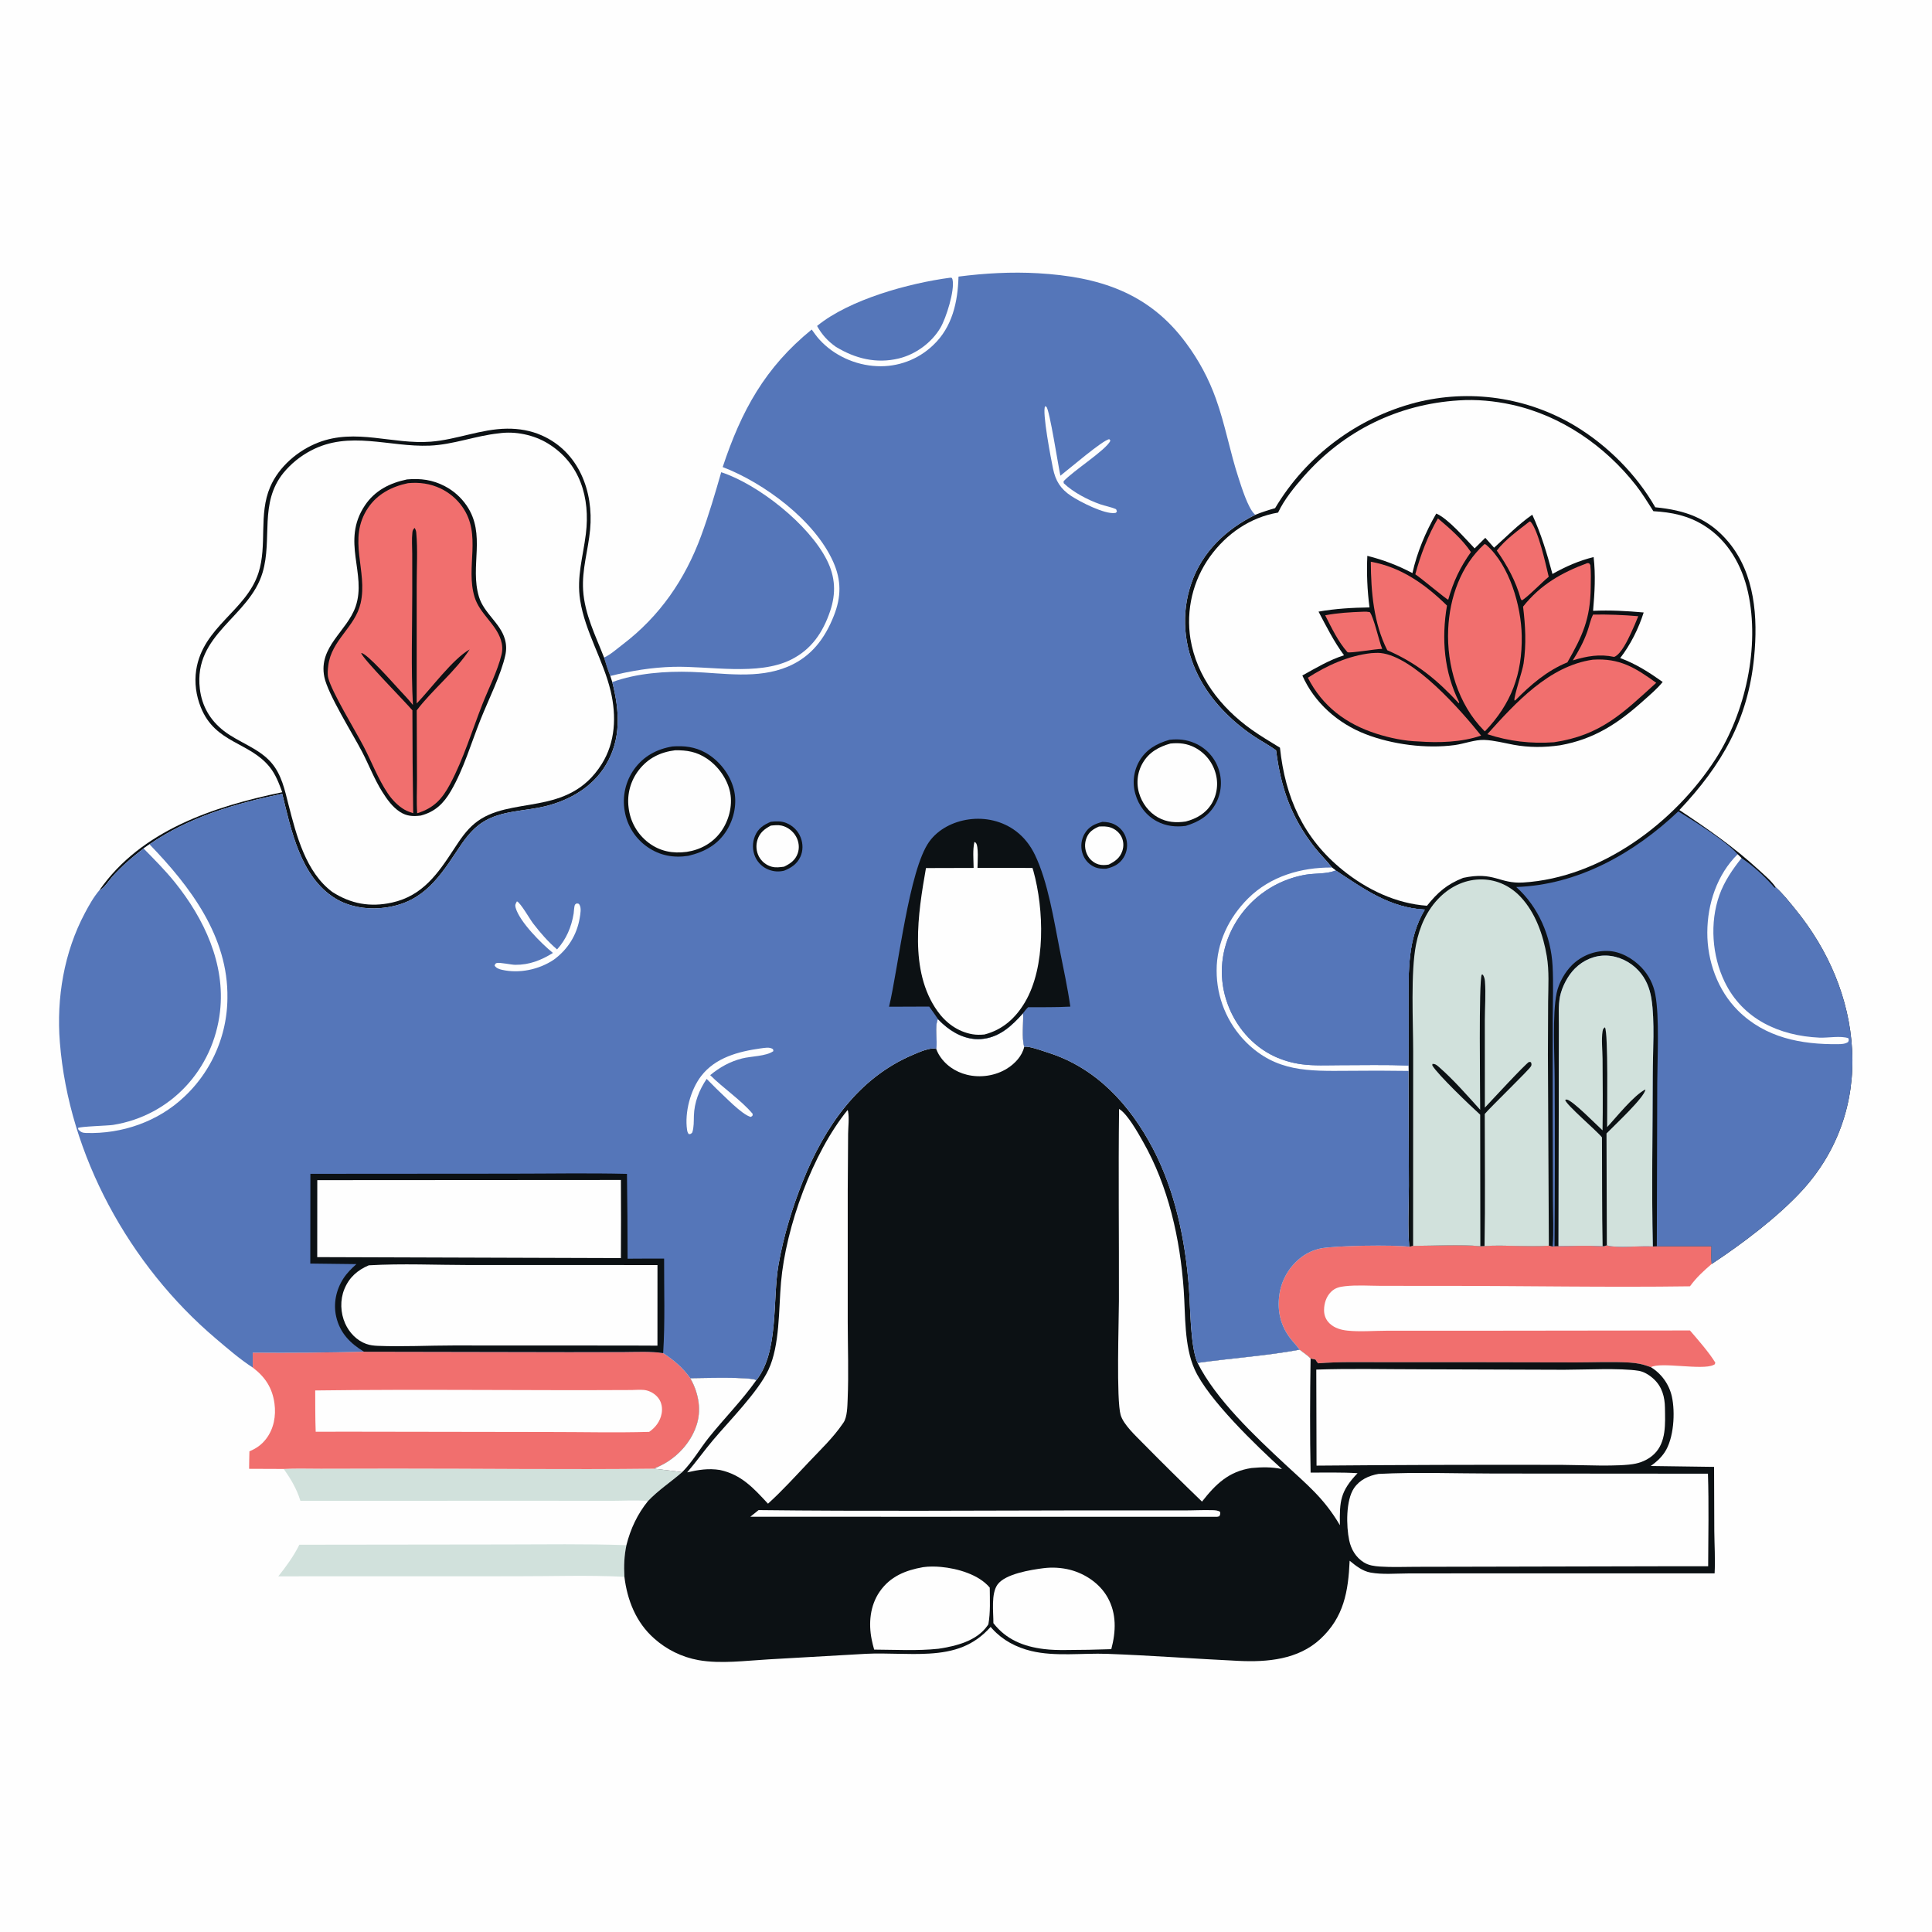<?xml version="1.0" encoding="utf-8" ?>
<svg xmlns="http://www.w3.org/2000/svg" xmlns:xlink="http://www.w3.org/1999/xlink" width="1024" height="1024">
	<path fill="#FEFEFE" d="M0 0L1024 0L1024 1024L0 1024L0 0Z"/>
	<path fill="#5576B9" d="M503.628 147.189L504.397 147.235C504.65 147.605 504.752 147.695 504.863 148.195C506.137 153.918 501.458 168.614 498.449 173.726C493.786 181.649 485.338 187.806 476.419 189.985C464.513 192.892 453.234 190.062 442.99 183.8C438.681 180.734 435.61 177.367 433.062 172.761C450.268 158.674 481.881 150.063 503.628 147.189Z"/>
	<path fill="#D1E1DC" d="M332.014 818.967C330.834 824.653 330.627 829.958 330.953 835.745C311.723 834.762 292.023 835.5 272.745 835.46L147.512 835.492C151.774 830.085 155.581 824.943 158.663 818.74L266.744 818.605C288.47 818.585 310.3 818.232 332.014 818.967Z"/>
	<path fill="#D1E1DC" d="M346.61 778.429L361.576 780.256C355.534 785.536 349.003 789.722 343.432 795.603C337.223 794.97 330.41 795.462 324.139 795.456L285.036 795.419L159.209 795.446C157.29 789.159 154.147 783.917 150.395 778.569C156.888 778.205 163.547 778.466 170.064 778.447L208.681 778.375C254.648 778.346 300.648 778.967 346.61 778.429Z"/>
	<path fill="#5576B9" d="M382.256 250.283C402.032 256.779 428.796 278.038 438.247 296.813C442.766 305.79 443.19 314.443 439.982 323.932C436.161 335.235 430.035 344.32 419.126 349.691C401.654 358.295 376.088 352.921 356.789 353.434C345.505 353.734 334.405 355.557 323.47 358.284C322.157 355.097 321.175 351.83 320.174 348.535C323.624 346.941 327.004 343.885 330.044 341.571C349.682 326.624 363.107 307.115 371.605 284.012C375.687 272.915 379.008 261.647 382.256 250.283Z"/>
	<path fill="#F16F6E" d="M851.662 660.027C856.306 661.686 870.031 660.147 876.027 660.635L878.149 660.508L907.101 660.533C907.073 663.656 906.924 666.821 907.22 669.933C902.888 673.667 899.092 677.122 895.724 681.771C851.985 682.394 808.187 681.517 764.439 681.545L732.043 681.526C725.81 681.501 719.149 681.023 712.96 681.711C709.979 682.042 707.668 682.55 705.475 684.71C702.941 687.207 701.799 690.837 701.781 694.347C701.766 697.143 702.733 699.568 704.77 701.497C707.324 703.915 710.783 704.909 714.201 705.261C720.871 705.95 728.024 705.327 734.757 705.313L774.975 705.317L895.71 705.169C899.878 710.004 905.895 716.877 909.164 722.246C908.768 723.284 909.085 723.024 908.158 723.475C902.163 726.397 880.207 721.693 875.004 724.635C874.615 724.498 874.224 724.366 873.837 724.225C870.403 722.97 867.331 722.398 863.705 722.181C854.319 721.618 844.698 722.094 835.286 722.093L781.831 721.991L732.007 721.989C720.912 721.994 709.765 721.693 698.7 722.579C697.908 721.778 698.147 722.114 697.593 721.211C697.47 721.011 697.354 720.805 697.235 720.602L694.64 720.067C693.086 718.33 690.666 716.84 688.824 715.357C687.389 713.311 685.507 711.439 683.963 709.448C678.752 702.726 676.935 694.967 678.033 686.614Q678.128 685.87 678.26 685.131Q678.391 684.392 678.559 683.661Q678.728 682.93 678.932 682.208Q679.136 681.486 679.376 680.775Q679.616 680.064 679.89 679.366Q680.165 678.667 680.474 677.984Q680.783 677.3 681.126 676.632Q681.469 675.965 681.844 675.315Q682.219 674.665 682.626 674.035Q683.033 673.405 683.471 672.795Q683.909 672.186 684.376 671.599Q684.844 671.012 685.34 670.449Q685.836 669.886 686.359 669.348Q686.883 668.811 687.432 668.3Q687.982 667.789 688.556 667.305Q689.13 666.822 689.727 666.368Q690.832 665.523 692.024 664.806Q693.215 664.088 694.478 663.506Q695.741 662.924 697.061 662.485Q698.381 662.045 699.741 661.754C706.858 660.165 739.373 659.686 746.934 660.819L748.975 660.332C760.405 660.341 773.377 659.498 784.617 660.501L786.839 660.399C798.181 659.802 809.637 660.925 820.929 660.245L822.932 660.723L823.943 660.459L826.037 660.44C833.798 660.325 841.675 660.145 849.426 660.486C850.337 660.507 850.814 660.322 851.662 660.027Z"/>
	<path fill="#F16F6E" d="M192.919 716.429L301.757 716.627L331.118 716.569C337.777 716.547 344.912 716.13 351.489 717.169C357.22 720.965 361.877 724.842 365.876 730.467C369.897 737.667 371.803 746.122 369.525 754.232C366.949 763.398 360.065 771.371 351.782 775.939C350.11 776.861 348.36 777.669 346.61 778.429C300.648 778.967 254.648 778.346 208.681 778.375L170.064 778.447C163.547 778.466 156.888 778.205 150.395 778.569L132.03 778.497C132.033 775.41 132.14 772.316 132.198 769.229C135.852 767.717 138.679 765.733 141.098 762.557C145.157 757.23 146.358 750.431 145.478 743.892C144.369 735.651 140.536 729.803 133.982 724.848L133.929 716.924Q163.428 717.178 192.919 716.429Z"/>
	<path fill="#FEFEFE" d="M334.898 736.741C337.016 736.674 339.25 736.508 341.356 736.711C344.242 736.989 347.247 738.737 348.976 741.048C350.724 743.387 351.208 746.392 350.679 749.225C349.913 753.325 347.428 756.606 344.065 758.925C326.401 759.433 308.579 758.981 290.903 758.992L183.54 758.826L167.321 758.862C167.05 751.574 167.106 744.262 167.065 736.968C222.982 736.227 278.97 737.061 334.898 736.741Z"/>
	<path fill="#0C1114" d="M149.585 419.903C147.873 415.231 146.183 410.626 143.052 406.686C132.29 393.144 114.185 394.133 106.453 374.944C103.948 368.725 102.975 361.813 103.986 355.169C107.485 332.198 130.458 323.795 136.972 303.7C141.762 288.923 136.925 272.725 143.205 258.092C147.809 247.364 157.895 238.738 168.662 234.564C188.572 226.844 208.085 235.651 228.265 234.106C241.999 233.055 254.942 227.34 268.72 227.2C275.045 227.135 281.307 228.192 287.111 230.761C306.784 239.469 314.684 260.418 312.773 280.744C311.75 291.634 308.359 301.81 309.071 312.901C309.885 325.587 315.652 336.883 320.174 348.535C321.175 351.83 322.157 355.097 323.47 358.284L324.53 361.523C328.355 376.648 329.418 391.504 321.131 405.409C314.173 417.082 302.104 424.089 289.16 427.293C278.104 430.03 265.669 429.48 255.795 435.82C249.792 439.675 245.753 445.571 241.908 451.432C231.367 467.498 222.205 479.579 201.558 481.32C193.436 482.005 184.634 480.442 177.642 476.128C159.311 464.818 154.3 440.03 149.591 420.714C124.622 425.946 100.537 432.906 79.23 447.501L76.091 449.708C70.038 454.393 64.269 459.266 59.208 465.043C57.597 466.881 54.865 471.193 52.707 471.816C74.852 440.015 113.431 427.432 149.585 419.903Z"/>
	<path fill="#FEFEFE" d="M264.287 229.688C273.034 228.385 282.976 230.471 290.479 235.088C307.504 245.564 312.868 263.849 310.524 282.942C309.035 295.062 305.547 305.695 307.487 318.099C310.124 334.962 319.808 349.889 323.703 366.467C326.769 379.516 326.204 393.4 318.91 404.996C300.948 433.553 270.172 421.188 251.672 436.367C247.099 440.119 243.934 444.9 240.735 449.805C232.139 462.982 224.036 474.81 207.743 478.391C196.242 480.919 186.02 479.114 176.148 472.769C162.087 462.3 157.076 442.704 152.942 426.587C150.914 418.683 149.268 410.506 143.751 404.168C137.058 396.48 126.668 393.57 118.723 387.453C111.403 381.819 107.013 374.273 105.921 365.083C102.456 335.945 132.151 327.208 139.184 303.437C144.497 285.479 137.287 266.616 150.262 250.599Q151.755 248.79 153.42 247.139Q155.085 245.487 156.906 244.009Q158.727 242.531 160.685 241.24Q162.643 239.95 164.72 238.86C185.186 227.978 206.239 237.072 227.751 236.193C240.264 235.681 251.908 230.99 264.287 229.688Z"/>
	<path fill="#0C1114" d="M215.75 254.097C222.947 253.465 229.33 254.305 235.8 257.706Q237.531 258.611 239.137 259.721Q240.744 260.83 242.202 262.129Q243.661 263.427 244.949 264.895Q246.238 266.362 247.337 267.976C257.793 283.301 248.918 299.952 253.848 316.283C256.496 325.054 265.138 330.187 267.588 338.723C268.403 341.562 268.458 344.351 267.841 347.23C265.697 357.237 258.728 371.324 254.749 381.267C249.707 393.864 245.831 407.493 238.988 419.231C235.11 425.883 230.634 430.265 223.023 432.266C218.912 432.796 215.528 432.626 211.961 430.297C208.007 427.715 205.119 423.658 202.631 419.712C198.408 413.013 195.568 405.499 191.922 398.483C187.033 389.077 173.744 367.936 171.9 358.791C168.674 342.79 183.931 334.632 188.477 321.502C194.537 303.997 180.697 286.928 193.365 267.941C198.696 259.951 206.581 256.005 215.75 254.097Z"/>
	<path fill="#F16F6E" d="M216.237 256.09C222.255 255.516 228.095 256.3 233.569 258.931Q235.268 259.744 236.851 260.765Q238.435 261.786 239.877 262.999Q241.318 264.211 242.596 265.595Q243.874 266.98 244.967 268.514C255.615 283.423 246.599 300.454 251.562 316.524C254.275 325.308 262.798 330.657 265.482 339.188C266.294 341.77 266.462 344.379 265.812 347.012C263.624 355.886 259.027 364.717 255.672 373.267C250.212 387.186 245.642 402.274 238.638 415.45C234.405 423.416 229.974 428.331 221.12 431.03C220.678 425.116 221.02 418.944 221.001 412.997L220.872 376.498C229.399 365.28 241.296 356 248.928 344.212C239.98 349.258 228.53 364.913 220.852 372.864L220.865 310C220.84 300.898 221.442 291.29 220.619 282.271C220.527 281.262 220.259 280.648 219.749 279.794C218.928 280.744 218.716 280.992 218.571 282.285C218.168 285.887 218.483 289.793 218.491 293.436L218.504 314.257C218.502 333.962 217.814 353.97 218.856 373.642C216.539 370.742 213.924 368.013 211.395 365.294C208.232 361.895 194.48 346.205 191.454 346.098C191.883 348.825 214.847 372.016 218.581 376.487Q218.604 403.752 219.002 431.015C217.408 430.493 215.824 429.965 214.368 429.12C210.833 427.067 207.781 423.834 205.506 420.458C200.351 412.805 197.028 403.866 192.764 395.693C188.461 387.445 175.775 366.705 173.974 359.291C173.467 357.2 173.731 354.871 173.99 352.757C175.652 339.218 188.201 332.45 191.125 319.754C195.095 302.517 183.867 285.814 195.083 269.165C200.046 261.797 207.75 257.855 216.237 256.09Z"/>
	<path fill="#0C1114" d="M675.821 269.338Q676.586 268.055 677.382 266.79Q678.178 265.526 679.005 264.282Q679.832 263.037 680.688 261.813Q681.545 260.589 682.431 259.386Q683.317 258.183 684.232 257.002Q685.148 255.821 686.091 254.663Q687.035 253.505 688.006 252.37Q688.978 251.235 689.977 250.123Q690.976 249.012 692.001 247.926Q693.027 246.839 694.078 245.778Q695.13 244.717 696.207 243.682Q697.285 242.647 698.387 241.638Q699.489 240.629 700.615 239.647Q701.741 238.666 702.891 237.712Q704.041 236.758 705.214 235.832Q706.386 234.906 707.581 234.009Q708.776 233.112 709.992 232.245Q711.209 231.377 712.446 230.539Q713.683 229.701 714.94 228.894Q716.197 228.087 717.473 227.31Q718.75 226.533 720.044 225.788Q721.339 225.043 722.652 224.329Q723.965 223.615 725.294 222.934Q726.624 222.253 727.969 221.604Q729.315 220.955 730.676 220.339Q732.037 219.723 733.413 219.14Q734.789 218.557 736.178 218.008Q737.568 217.459 738.97 216.944Q740.373 216.429 741.787 215.948Q743.202 215.467 744.628 215.021Q746.054 214.574 747.49 214.163Q748.926 213.751 750.372 213.375Q751.695 213.038 753.026 212.734Q754.357 212.43 755.695 212.159Q757.033 211.888 758.378 211.649Q759.722 211.411 761.072 211.206Q762.421 211.001 763.776 210.829Q765.13 210.657 766.488 210.518Q767.847 210.38 769.208 210.275Q770.569 210.169 771.932 210.098Q773.296 210.026 774.661 209.988Q776.025 209.95 777.391 209.945Q778.756 209.941 780.121 209.97Q781.486 209.999 782.85 210.061Q784.214 210.124 785.575 210.22Q786.937 210.316 788.296 210.445Q789.656 210.575 791.011 210.737Q792.367 210.9 793.718 211.096Q795.069 211.293 796.415 211.522Q797.761 211.751 799.1 212.013Q800.44 212.276 801.773 212.571Q803.106 212.866 804.432 213.194Q805.757 213.521 807.074 213.882Q808.391 214.242 809.698 214.634Q811.006 215.027 812.304 215.452Q813.601 215.876 814.888 216.332Q816.175 216.789 817.45 217.277Q818.725 217.764 819.988 218.283Q821.251 218.802 822.5 219.352Q823.75 219.902 824.986 220.483Q826.221 221.063 827.442 221.674Q828.664 222.284 829.869 222.925Q831.075 223.565 832.265 224.235Q833.454 224.905 834.627 225.604C851.899 235.984 867.309 251.363 877.317 268.868C893.174 270.409 905.671 274.685 916.179 287.339C930.227 304.257 931.759 327.308 929.722 348.312C926.507 381.459 912.539 405.596 890.108 429.341C904.999 439.216 918.827 448.817 932.043 460.925C935.091 463.717 938.869 466.894 941.183 470.28C945.047 473.742 948.464 478.129 951.74 482.153C968.998 503.351 980.212 529.083 981.67 556.579C983.139 584.264 974.061 610.304 955.316 630.824C942.371 644.994 923.286 659.334 907.22 669.933C906.924 666.821 907.073 663.656 907.101 660.533L878.149 660.508L876.027 660.635C870.031 660.147 856.306 661.686 851.662 660.027C850.814 660.322 850.337 660.507 849.426 660.486C841.675 660.145 833.798 660.325 826.037 660.44L823.943 660.459L822.932 660.723L820.929 660.245C809.637 660.925 798.181 659.802 786.839 660.399L784.617 660.501C773.377 659.498 760.405 660.341 748.975 660.332L746.934 660.819C746.071 650.218 746.741 639.07 746.732 628.422L746.552 567.608L746.482 564.747C746.655 553.997 746.532 543.227 746.547 532.475C746.57 515.018 745.9 497.654 755.172 482.095C736.348 481.135 722.894 471.123 707.925 461.344L705.953 459.811C703.126 456.095 699.621 452.779 696.719 449.062C684.232 433.065 678.926 417.651 676.351 397.727C672.466 394.837 668.004 392.563 663.987 389.822C652.151 381.747 641.507 370.946 635.057 358.048C627.343 342.619 625.847 325.316 631.492 308.977C637.199 292.458 649.968 280.395 665.353 272.843C668.802 271.461 672.249 270.357 675.821 269.338Z"/>
	<path fill="#D1E1DC" d="M748.975 660.332L749.012 557.281C749.005 541.437 747.615 515.347 750.528 500.586C752.391 491.143 756.28 482.238 763.243 475.427C769.3 469.502 777.225 465.896 785.777 466.116C793.693 466.321 800.711 469.758 806.069 475.501C813.844 483.835 817.996 495.726 819.835 506.788C821.16 514.754 820.628 522.863 820.54 530.9L820.422 559.049L820.929 660.245C809.637 660.925 798.181 659.802 786.839 660.399L784.617 660.501C773.377 659.498 760.405 660.341 748.975 660.332Z"/>
	<path fill="#0C1114" d="M784.526 588.202C784.535 578.663 783.719 520.474 785.34 516.552L785.964 516.608C786.613 517.748 786.93 518.716 787.037 520.034C787.587 526.785 786.985 534.018 786.984 540.826L787.004 587.082C789.683 584.238 808.782 563.514 810.455 562.834L811.427 562.983C811.709 563.825 811.898 564.213 811.485 565.092C810.664 566.841 790.269 586.51 786.947 590.409C786.928 613.722 787.252 637.093 786.839 660.399L784.617 660.501L784.529 590.795C779.325 586.107 761.974 569.518 759.17 564.721L759.202 563.898C760.751 563.785 761.666 564.656 762.795 565.64C770.307 572.181 777.809 580.759 784.526 588.202Z"/>
	<path fill="#5576B9" d="M889.534 430.045C897.272 434.792 915.291 446.023 920.981 452.779L923.041 454.802C929.228 458.836 935.733 464.917 940.582 470.52L941.183 470.28C945.047 473.742 948.464 478.129 951.74 482.153C968.998 503.351 980.212 529.083 981.67 556.579C983.139 584.264 974.061 610.304 955.316 630.824C942.371 644.994 923.286 659.334 907.22 669.933C906.924 666.821 907.073 663.656 907.101 660.533L878.149 660.508L876.027 660.635C870.031 660.147 856.306 661.686 851.662 660.027C850.814 660.322 850.337 660.507 849.426 660.486C841.675 660.145 833.798 660.325 826.037 660.44L823.943 660.459L822.932 660.723C823.561 652.696 823.103 644.298 823.083 636.237L822.956 590.301L822.978 540.221C823.005 530.869 823.389 521.341 822.902 512.009C822.079 496.258 815.431 480.679 803.632 470.132C836.462 469.031 866.213 452.173 889.534 430.045Z"/>
	<path fill="#FEFEFE" d="M920.981 452.779L923.041 454.802C918.267 460.826 913.912 467.135 911.315 474.426C906.13 488.981 907.402 506.54 914.097 520.389C923.681 540.216 943.128 548.999 964.302 549.973C968.741 550.178 975.601 548.848 979.657 550.273C979.997 551.452 979.916 551.256 979.54 552.298C977.891 553.334 976.139 553.408 974.236 553.43C954.602 553.657 935.642 550.012 921.221 535.677C910.394 524.916 904.842 509.331 904.908 494.192C904.973 479.074 910.044 463.568 920.981 452.779Z"/>
	<path fill="#0C1114" d="M823.943 660.459Q824.227 616.21 823.994 571.96C823.976 559.656 822.709 537.611 825.062 526.318C826.175 520.973 829.454 515.168 833.358 511.349Q833.817 510.903 834.298 510.481Q834.779 510.059 835.279 509.66Q835.78 509.262 836.3 508.889Q836.82 508.516 837.357 508.169Q837.895 507.822 838.449 507.501Q839.003 507.181 839.572 506.889Q840.141 506.596 840.724 506.332Q841.307 506.068 841.901 505.832Q842.497 505.597 843.103 505.392Q843.708 505.186 844.324 505.01Q844.939 504.835 845.562 504.69Q846.186 504.545 846.815 504.431Q847.445 504.316 848.079 504.233Q848.714 504.15 849.351 504.098Q849.989 504.047 850.629 504.026Q851.268 504.006 851.908 504.017C858.703 504.125 865.432 507.963 870.042 512.818C873.866 516.845 876.325 521.662 877.347 527.126C879.614 539.251 878.412 561.253 878.374 574.111L878.149 660.508L876.027 660.635C875.354 630.461 875.948 600.158 875.982 569.965C875.996 557.783 877.172 541.044 875.261 529.224C874.367 523.697 872.379 518.757 868.563 514.567C864.253 509.835 858 506.731 851.573 506.487C845.191 506.246 839.172 508.893 834.69 513.383C830.979 517.1 827.893 522.995 826.84 528.177C825.866 532.968 826.271 538.508 826.248 543.4L826.2 569.888L826.037 660.44L823.943 660.459Z"/>
	<path fill="#D1E1DC" d="M826.037 660.44L826.2 569.888L826.248 543.4C826.271 538.508 825.866 532.968 826.84 528.177C827.893 522.995 830.979 517.1 834.69 513.383C839.172 508.893 845.191 506.246 851.573 506.487C858 506.731 864.253 509.835 868.563 514.567C872.379 518.757 874.367 523.697 875.261 529.224C877.172 541.044 875.996 557.783 875.982 569.965C875.948 600.158 875.354 630.461 876.027 660.635C870.031 660.147 856.306 661.686 851.662 660.027C850.814 660.322 850.337 660.507 849.426 660.486C841.675 660.145 833.798 660.325 826.037 660.44Z"/>
	<path fill="#0C1114" d="M849.383 599.103C849.614 586.476 849.443 573.822 849.396 561.193C849.379 556.537 848.678 551.077 849.425 546.517C849.611 545.382 849.813 545.185 850.63 544.496C852.457 547.179 851.748 590.198 851.812 597.401C856.701 592.163 865.915 580.519 872.099 577.443C871.737 581.602 855.356 596.717 851.479 600.759L851.662 660.027C850.814 660.322 850.337 660.507 849.426 660.486C849.054 641.282 849.192 622.028 849.08 602.819C846.244 599.25 829.901 585.421 829.58 582.953L830.434 582.76C833.734 583.465 845.634 595.712 849.383 599.103Z"/>
	<path fill="#FEFEFE" d="M773.211 212.214C782.481 211.564 792.271 212.529 801.334 214.515C827.413 220.23 850.798 236.372 867.127 257.272C870.499 261.588 873.376 266.336 876.33 270.943C886.15 271.528 894.679 273.244 903.15 278.499C915.761 286.321 923.309 299.627 926.467 313.858C932.882 342.773 925.085 377.829 909.23 402.375C887.387 436.189 848.465 465.233 807.336 467.747C794.539 468.529 792.014 461.746 775.51 465.286C766.904 468.708 762.113 472.879 756.324 480.063C739.942 478.924 724.436 471.476 711.769 461.253C690.767 444.302 681.177 422.606 678.413 396.292C673.297 393.156 668.096 390.086 663.21 386.598C647.024 375.047 634.239 358.611 630.956 338.612Q630.732 337.194 630.577 335.766Q630.422 334.338 630.337 332.905Q630.252 331.471 630.237 330.035Q630.222 328.599 630.277 327.164Q630.332 325.729 630.456 324.299Q630.581 322.868 630.775 321.445Q630.969 320.023 631.233 318.611Q631.496 317.199 631.828 315.802Q632.159 314.405 632.559 313.025Q632.958 311.646 633.424 310.288Q633.89 308.929 634.422 307.595Q634.953 306.261 635.549 304.955Q636.145 303.648 636.804 302.373Q637.463 301.097 638.183 299.854Q638.904 298.612 639.683 297.406Q640.463 296.2 641.301 295.034C649.984 282.963 662.605 274.177 677.402 271.684C680.668 264.77 686.011 258.208 691.032 252.499C712.381 228.221 741.055 214.218 773.211 212.214Z"/>
	<path fill="#0C1114" d="M761.248 272.197C767.622 274.916 776.549 285.47 781.59 290.655L787.236 285.048L791.889 290.289C798.677 284.25 804.616 278.081 812.134 272.803C816.856 283.007 819.935 293.404 822.837 304.222C829.747 300.316 836.92 297.138 844.648 295.268C845.769 304.864 845.202 314.166 844.363 323.743C853.428 323.338 862.157 323.814 871.184 324.627C868.521 333.074 864.174 341.786 858.732 348.786C867.135 351.88 873.99 356.311 881.263 361.452C878.301 365.124 874.356 368.415 870.834 371.569C857.428 383.577 844.817 391.821 826.897 395.012C818.645 396.204 810.404 396.262 802.188 394.736C797.079 393.787 791.908 392.394 786.703 392.178C781.811 391.975 776.004 394.235 771.064 394.904C755.972 396.947 737.878 394.608 723.691 389.08C709.059 383.378 696.677 372.492 690.265 358.027C697.537 354.013 704.391 349.863 712.358 347.309C707.009 340.086 703.025 332.108 698.852 324.177C707.714 322.583 716.876 322.076 725.866 321.946Q724.974 315.151 724.685 308.303Q724.397 301.455 724.714 294.609C733.255 296.759 740.813 299.653 748.618 303.744C751.014 292.85 755.644 281.816 761.248 272.197Z"/>
	<path fill="#F16F6E" d="M722.402 324.227C723.693 324.149 724.713 324.196 726.002 324.428C728.162 327.1 730.828 339.661 732.602 343.92C729.132 343.908 715.591 346.335 714.206 345.687C709.195 340.097 705.784 332.765 702.371 326.117C709.051 324.848 715.627 324.475 722.402 324.227Z"/>
	<path fill="#F16F6E" d="M844.365 325.741C852.415 325.608 860.291 325.912 868.305 326.607C867.14 329.589 865.845 332.552 864.497 335.457C862.943 338.802 859.207 346.85 855.538 348.178C847.825 346.532 841.015 347.757 833.599 350.027C836.761 345.014 839.305 340.331 841.314 334.732C842.374 331.779 842.933 328.528 844.365 325.741Z"/>
	<path fill="#F16F6E" d="M810.738 276.363L811.314 276.588C815.44 281.386 819.173 298.756 820.854 305.696C817.454 308.457 809.313 316.804 806.591 318.244L806.017 317.396C803.42 308.031 798.886 299.739 793.325 291.83C798.024 285.774 804.754 281.081 810.738 276.363Z"/>
	<path fill="#F16F6E" d="M762.122 274.758C768.424 280.081 774.991 285.721 779.625 292.609C773.874 300.655 770.265 308.334 767.594 317.853C766.648 317.738 753.487 306.605 750.144 304.39C752.84 294.332 756.86 283.74 762.122 274.758Z"/>
	<path fill="#F16F6E" d="M841.287 298.457L842.244 298.536L842.898 299.446C843.319 303.402 843.159 307.499 843.108 311.473C842.894 328.084 838.804 336.917 830.756 351.062C819.943 355.457 811.267 362.96 803.168 371.172L802.665 371.273C802.35 369.032 806.942 355.662 807.536 351.586C809.024 341.385 808.51 331.69 807.255 321.524C816.476 309.89 827.611 303.549 841.287 298.457Z"/>
	<path fill="#F16F6E" d="M726.557 297.735C742.622 300.552 755.548 309.79 766.932 320.97C763.945 338.541 765.342 356.213 773.426 372.252L773.166 372.694C761.54 360.213 750.987 351.484 735.29 344.635C728.011 330.266 726.658 313.592 726.557 297.735Z"/>
	<path fill="#F16F6E" d="M844.245 349.649C858.429 348.721 866.667 353.851 877.835 361.904C860.111 377.999 848.437 389.727 823.623 393.413C811.476 394.263 799.896 392.946 788.31 389.139C803.196 372.549 821.093 352.918 844.245 349.649Z"/>
	<path fill="#F16F6E" d="M726.835 346.175C728.454 346.089 730.158 345.945 731.772 346.115C749.309 347.959 774.133 376.246 785.02 389.865C774.804 393.418 762.56 393.78 751.876 392.986C744.482 392.79 736.541 391.114 729.531 388.873C713.468 383.738 700.927 374.361 693.194 359.207C703.267 352.708 714.83 347.49 726.835 346.175Z"/>
	<path fill="#F16F6E" d="M786.809 288.365C787.515 288.613 787.411 288.49 787.889 288.914C800.114 299.759 806.282 321.2 806.551 337.013C806.896 357.25 800.983 373.111 787.045 387.618C786.861 387.463 786.664 387.323 786.494 387.152C772.795 373.32 766.704 352.596 767.567 333.505C768.324 316.749 774.214 299.806 786.809 288.365Z"/>
	<path fill="#0C1114" d="M542.27 536.963C542.516 542.341 541.473 549.843 542.843 554.917C544.576 554.011 552.799 557.076 555.271 557.848C580.903 565.854 598.837 585.432 611.054 608.718C622.88 631.257 628.197 657.202 630.154 682.426C630.926 692.378 630.82 713.847 634.742 722.362C652.685 719.813 671.022 718.677 688.824 715.357C690.666 716.84 693.086 718.33 694.64 720.067L697.235 720.602C697.354 720.805 697.47 721.011 697.593 721.211C698.147 722.114 697.908 721.778 698.7 722.579C709.765 721.693 720.912 721.994 732.007 721.989L781.831 721.991L835.286 722.093C844.698 722.094 854.319 721.618 863.705 722.181C867.331 722.398 870.403 722.97 873.837 724.225C874.224 724.366 874.615 724.498 875.004 724.635Q875.525 724.955 876.029 725.301Q876.534 725.647 877.021 726.018Q877.507 726.388 877.975 726.783Q878.443 727.177 878.89 727.594Q879.338 728.011 879.764 728.45Q880.19 728.888 880.594 729.348Q880.998 729.807 881.378 730.286Q881.759 730.765 882.116 731.262Q882.472 731.759 882.803 732.273Q883.134 732.788 883.44 733.318Q883.745 733.848 884.024 734.392Q884.302 734.937 884.554 735.495Q884.805 736.052 885.028 736.622Q885.251 737.191 885.446 737.771Q885.641 738.351 885.806 738.94Q885.972 739.529 886.108 740.125C888.004 748.627 887.172 762.479 882.322 769.728C880.339 772.691 877.824 774.992 874.907 777.011L908.498 777.476L908.614 811.509C908.69 818.928 909.174 826.517 908.777 833.919L781.784 833.918L746.221 833.957C739.816 833.972 732.699 834.638 726.407 833.494C722.11 832.712 718.624 829.921 715.338 827.22C714.62 843.485 712.295 857.175 699.759 868.757C688.023 879.6 671.779 881.029 656.507 880.306C633.256 879.206 610.004 877.405 586.744 876.569C573.736 876.101 559.224 878.121 546.544 875.052C538.658 873.143 531.487 869.39 526.013 863.373Q525.528 862.839 525.049 862.3C516.069 872.352 505.767 875.643 492.46 876.437C481.33 877.101 470.142 876.011 459.001 876.552L407.25 879.508C395.332 880.182 381.975 881.987 370.213 879.903Q368.576 879.606 366.964 879.197Q365.351 878.788 363.771 878.269Q362.191 877.75 360.65 877.122Q359.11 876.495 357.616 875.763Q356.122 875.03 354.683 874.197Q353.243 873.363 351.865 872.432Q350.487 871.501 349.176 870.476Q347.865 869.452 346.628 868.34C337.107 859.883 332.462 848.137 330.953 835.745C330.627 829.958 330.834 824.653 332.014 818.967C334.197 810.298 337.82 802.564 343.432 795.603C349.003 789.722 355.534 785.536 361.576 780.256L346.61 778.429C348.36 777.669 350.11 776.861 351.782 775.939C360.065 771.371 366.949 763.398 369.525 754.232C371.803 746.122 369.897 737.667 365.876 730.467C371.541 730.468 397.263 729.565 400.897 731.502C412.939 716.255 409.337 688.896 412.652 670.151C415.312 655.115 419.907 640.053 425.582 625.888C436.955 597.502 454.747 571.355 483.871 559.059C486.68 557.872 493.359 554.812 496.231 555.964C496.985 551.103 495.215 544.472 497.103 540.074C497.901 540.942 498.736 541.748 499.605 542.543C505.069 547.547 512.155 551.188 519.747 550.713C529.43 550.106 536.19 543.818 542.27 536.963Z"/>
	<path fill="#FEFEFE" d="M365.876 730.467C371.541 730.468 397.263 729.565 400.897 731.502C393.313 742.244 383.999 751.594 375.783 761.828C371.039 767.737 366.94 774.96 361.576 780.256L346.61 778.429C348.36 777.669 350.11 776.861 351.782 775.939C360.065 771.371 366.949 763.398 369.525 754.232C371.803 746.122 369.897 737.667 365.876 730.467Z"/>
	<path fill="#FEFEFE" d="M402.068 800.38C459.036 801.057 516.068 800.606 573.042 800.543L626.689 800.562C631.99 800.589 637.368 800.264 642.65 800.419C644.092 800.461 645.42 800.498 646.662 801.301C646.848 802.467 646.773 802.582 646.273 803.664L645.125 803.939L397.679 803.915L402.068 800.38Z"/>
	<path fill="#FEFEFE" d="M542.27 536.963C542.516 542.341 541.473 549.843 542.843 554.917C541.717 559.72 537.975 563.696 533.884 566.281C527.644 570.222 519.621 571.403 512.48 569.638C506.192 568.084 500.754 564.328 497.472 558.701C496.953 557.811 496.586 556.928 496.231 555.964C496.985 551.103 495.215 544.472 497.103 540.074C497.901 540.942 498.736 541.748 499.605 542.543C505.069 547.547 512.155 551.188 519.747 550.713C529.43 550.106 536.19 543.818 542.27 536.963Z"/>
	<path fill="#FEFEFE" d="M489.252 830.628C492.32 830.197 495.646 830.225 498.73 830.507C507.489 831.308 518.788 834.517 524.594 841.473C524.637 847.903 524.996 854.578 523.857 860.918C523.704 861.147 523.555 861.378 523.398 861.603C517.668 869.813 506.709 872.453 497.463 873.869C486.24 875.065 474.598 874.377 463.324 874.324Q462.561 871.704 462.023 869.028C460.271 860.448 461.135 851.02 466.206 843.661C471.822 835.511 479.925 832.289 489.252 830.628Z"/>
	<path fill="#FEFEFE" d="M552.986 831.182Q554.759 830.956 556.545 830.896Q558.331 830.836 560.116 830.942Q561.9 831.048 563.666 831.32Q565.433 831.592 567.166 832.027C575.231 834.135 582.887 839.285 587.022 846.619C591.904 855.277 591.48 864.787 589.009 874.089Q576.956 874.52 564.896 874.54C561.035 874.585 557.158 874.504 553.321 874.036C542.576 872.726 533.278 869.015 526.516 860.298C526.56 854.421 525.198 844.669 528.728 839.82C532.866 834.138 546.445 832.031 552.986 831.182Z"/>
	<path fill="#FEFEFE" d="M688.824 715.357C690.666 716.84 693.086 718.33 694.64 720.067C694.325 740.168 694.233 760.403 694.653 780.502C702.911 780.54 711.286 780.295 719.523 780.82C710.428 790.424 709.952 795.485 710.175 808.394C701.624 793.897 692.911 787.071 681.039 776.014C665.23 761.29 644.339 741.628 634.742 722.362C652.685 719.813 671.022 718.677 688.824 715.357Z"/>
	<path fill="#FEFEFE" d="M593.133 587.748C597.61 590.421 603.189 600.497 605.781 605.056C619.319 628.865 625.461 656.477 627.391 683.588C628.357 697.163 627.557 713.17 633.156 725.736C640.262 741.688 666.048 766.451 679.472 778.637C673.844 777.473 669.107 777.572 663.385 778.076C651.299 779.847 644.35 786.607 637.088 795.883Q621.103 780.484 605.524 764.674C601.874 760.927 595.466 755.062 593.971 749.979C591.615 741.966 593.02 700.617 593.051 689.595C593.145 655.653 592.707 621.684 593.133 587.748Z"/>
	<path fill="#FEFEFE" d="M449.249 588.331C449.327 588.553 449.44 588.766 449.484 588.997C450.171 592.642 449.549 597.29 449.516 601.061L449.319 630.841L449.315 700.598C449.346 714.269 449.842 728.113 449.271 741.767C449.125 745.239 449.083 750.919 447.137 753.895C446.996 754.111 446.844 754.318 446.699 754.531C441.625 761.993 434.793 768.485 428.599 775.027C421.592 782.428 414.604 790.153 407.047 796.992C399.425 788.757 392.999 781.607 381.599 779.122C375.431 778.143 370.241 779.01 364.215 780.384C368.986 774.835 373.261 768.822 377.989 763.218C386.55 753.072 401.819 737.689 407.311 725.979C413.364 713.074 412.706 693.875 413.953 679.664C416.54 650.195 430.719 611.091 449.249 588.331Z"/>
	<path fill="#FEFEFE" d="M752.224 725.75L828.952 726.001C839.392 726.006 858.967 724.981 868.558 726.557C871.549 727.048 874.532 729.024 876.699 731.084C880.964 735.139 882.369 740.433 882.458 746.155C882.586 754.46 883.246 764.311 876.821 770.605C874.136 773.235 870.62 774.943 866.967 775.735C858.58 777.553 837.449 776.425 827.725 776.41Q762.757 776.247 697.792 776.813L697.656 725.92C715.777 725.273 734.085 725.759 752.224 725.75Z"/>
	<path fill="#FEFEFE" d="M730.625 781.202C750.743 780.18 771.317 780.998 791.476 781L905.244 781.086C905.776 797.397 905.431 813.82 905.358 830.14L889.642 830.139L784.153 830.374L750.37 830.441C744.101 830.452 737.694 830.74 731.448 830.309C728.441 830.101 725.479 829.732 722.874 828.107C718.645 825.47 716.137 821.25 715.111 816.438C713.506 808.909 713.281 795.135 717.68 788.713C720.728 784.263 725.467 782.133 730.625 781.202Z"/>
	<path fill="#5576B9" d="M508.025 146.602C521.903 144.812 536.184 144.009 550.165 144.822C582.331 146.693 608.874 154.972 628.64 181.824Q631.155 185.196 633.412 188.746Q635.669 192.297 637.656 196.005Q639.642 199.714 641.346 203.561Q643.05 207.407 644.462 211.37C649.425 225.138 651.915 239.562 656.484 253.427C658.041 258.153 661.346 268.95 664.867 272.447C665.016 272.594 665.191 272.711 665.353 272.843C649.968 280.395 637.199 292.458 631.492 308.977C625.847 325.316 627.343 342.619 635.057 358.048C641.507 370.946 652.151 381.747 663.987 389.822C668.004 392.563 672.466 394.837 676.351 397.727C678.926 417.651 684.232 433.065 696.719 449.062C699.621 452.779 703.126 456.095 705.953 459.811L707.925 461.344C722.894 471.123 736.348 481.135 755.172 482.095C745.9 497.654 746.57 515.018 746.547 532.475C746.532 543.227 746.655 553.997 746.482 564.747L746.552 567.608L746.732 628.422C746.741 639.07 746.071 650.218 746.934 660.819C739.373 659.686 706.858 660.165 699.741 661.754Q698.381 662.045 697.061 662.484Q695.741 662.924 694.478 663.506Q693.215 664.088 692.023 664.806Q690.832 665.523 689.727 666.368Q689.13 666.822 688.556 667.305Q687.982 667.789 687.432 668.3Q686.883 668.811 686.359 669.348Q685.836 669.886 685.34 670.449Q684.844 671.012 684.376 671.599Q683.909 672.186 683.471 672.795Q683.033 673.405 682.626 674.035Q682.219 674.665 681.844 675.315Q681.469 675.965 681.126 676.632Q680.783 677.3 680.474 677.984Q680.165 678.667 679.89 679.366Q679.616 680.064 679.376 680.775Q679.136 681.486 678.932 682.208Q678.728 682.93 678.559 683.661Q678.391 684.392 678.26 685.131Q678.128 685.87 678.033 686.614C676.935 694.967 678.752 702.726 683.963 709.448C685.507 711.439 687.389 713.311 688.824 715.357C671.022 718.677 652.685 719.813 634.742 722.362C630.82 713.847 630.926 692.378 630.154 682.426C628.197 657.202 622.88 631.257 611.054 608.718C598.837 585.432 580.903 565.854 555.271 557.848C552.799 557.076 544.576 554.011 542.843 554.917C541.473 549.843 542.516 542.341 542.27 536.963C536.19 543.818 529.43 550.106 519.747 550.713C512.155 551.188 505.069 547.547 499.605 542.543C498.736 541.748 497.901 540.942 497.103 540.074C495.215 544.472 496.985 551.103 496.231 555.964C493.359 554.812 486.68 557.872 483.871 559.059C454.747 571.355 436.955 597.502 425.582 625.888C419.907 640.053 415.312 655.115 412.652 670.151C409.337 688.896 412.939 716.255 400.897 731.502C397.263 729.565 371.541 730.468 365.876 730.467C361.877 724.842 357.22 720.965 351.489 717.169C344.912 716.13 337.777 716.547 331.118 716.569L301.757 716.627L192.919 716.429Q163.428 717.178 133.929 716.924L133.982 724.848C127.083 720.382 120.567 714.712 114.307 709.402C68.677 670.697 36.45 612.328 31.718 552.353C29.871 528.95 33.929 504.716 45 483.917C47.204 479.777 49.645 475.392 52.707 471.816C54.865 471.193 57.597 466.881 59.208 465.043C64.269 459.266 70.038 454.393 76.091 449.708L79.23 447.501C100.537 432.906 124.622 425.946 149.591 420.714C154.3 440.03 159.311 464.818 177.642 476.128C184.634 480.442 193.436 482.005 201.558 481.32C222.205 479.579 231.367 467.498 241.908 451.432C245.753 445.571 249.792 439.675 255.795 435.82C265.669 429.48 278.104 430.03 289.16 427.293C302.104 424.089 314.173 417.082 321.131 405.409C329.418 391.504 328.355 376.648 324.53 361.523C337.336 356.794 352.909 355.675 366.506 356.127C383.479 356.692 401.497 360.146 417.675 353.291C429.972 348.081 437.18 338.493 441.973 326.327C445.898 316.362 446.01 307.606 441.611 297.76C431.774 275.746 404.975 255.967 383.038 247.547C392.931 217.763 405.426 194.812 430.222 174.659C431.506 176.447 432.784 178.28 434.261 179.915C441.949 188.424 453.376 193.585 464.8 194.067Q465.823 194.118 466.848 194.116Q467.872 194.114 468.895 194.06Q469.918 194.007 470.937 193.901Q471.956 193.795 472.968 193.637Q473.98 193.479 474.983 193.27Q475.986 193.061 476.977 192.801Q477.968 192.542 478.945 192.231Q479.921 191.921 480.88 191.562Q481.84 191.203 482.779 190.795Q483.719 190.387 484.637 189.932Q485.555 189.477 486.448 188.976Q487.342 188.474 488.208 187.928Q489.075 187.382 489.913 186.793Q490.751 186.203 491.557 185.571Q492.364 184.94 493.137 184.268Q493.911 183.596 494.649 182.886C504.733 173.374 507.678 159.999 508.025 146.602Z"/>
	<path fill="#FEFEFE" d="M553.953 215.304C554.161 215.409 554.38 215.494 554.577 215.618C556.225 216.652 560.962 247.416 562.035 252.134C566.206 248.941 584.751 232.978 587.968 232.786L588.55 233.583C586.107 238.639 569.007 249.344 563.716 255.083L563.78 256.094C568.723 260.87 576.499 264.936 582.954 267.217C585.827 268.233 588.76 268.65 591.559 269.9L591.991 271.037C591.472 271.762 591.692 271.785 590.913 271.894C585.454 272.659 572.481 265.997 567.732 262.864C562.104 259.15 559.46 254.847 558.108 248.321C557.146 243.681 552.181 218.013 553.953 215.304Z"/>
	<path fill="#FEFEFE" d="M273.992 477.728C276.051 478.687 280.783 487.132 282.561 489.442C286.351 494.364 290.51 499.188 295.258 503.212C300.111 497.895 302.905 491.257 304.046 484.211C304.22 483.138 304.265 480.434 304.735 479.571C304.906 479.259 305.268 479.098 305.534 478.862C306.217 478.931 306.635 478.758 307.056 479.39C308.268 481.202 307.6 484.465 307.264 486.513C305.774 495.589 300.844 503.354 293.454 508.704C285.679 513.897 275.318 516.1 266.114 514.032C264.572 513.685 263.018 513.173 262.151 511.773C262.335 511.192 262.586 510.577 263.291 510.421C265.129 510.016 270.737 511.348 273.115 511.369C280.594 511.432 286.811 508.961 293.071 505.083C286.938 500.085 275.392 488.582 273.294 481.104C272.869 479.589 273.249 479.049 273.992 477.728Z"/>
	<path fill="#FEFEFE" d="M403.058 555.683C405.332 555.418 407.787 554.781 409.72 556.086L409.916 557.109C406.077 559.913 398.031 559.779 393.263 561.013C386.795 562.687 381.554 565.64 376.41 569.844C383.322 576.764 392.894 583.147 398.96 590.395L398.81 591.418L397.959 591.989C393.341 590.981 383.668 580.643 379.755 577.083L374.549 571.837C370.57 577.729 367.979 584.264 367.778 591.417C367.696 594.329 367.831 597.468 366.915 600.253C366.143 601.056 366.176 601.028 365.063 601.118C364.5 600.361 364.28 599.72 364.149 598.801C362.829 589.583 365.948 577.727 371.612 570.346C379.135 560.542 391.395 557.321 403.058 555.683Z"/>
	<path fill="#0C1114" d="M584.311 435.599C586.674 435.662 588.712 435.948 590.841 437.044Q591.396 437.327 591.919 437.666Q592.442 438.006 592.927 438.398Q593.411 438.79 593.852 439.231Q594.292 439.671 594.685 440.156Q595.077 440.64 595.417 441.163Q595.756 441.685 596.039 442.241Q596.322 442.796 596.545 443.378Q596.769 443.96 596.93 444.562Q597.104 445.189 597.213 445.832Q597.322 446.474 597.364 447.124Q597.406 447.773 597.38 448.424Q597.355 449.075 597.263 449.72Q597.171 450.364 597.012 450.996Q596.854 451.628 596.632 452.24Q596.409 452.852 596.125 453.438Q595.84 454.024 595.497 454.577C593.315 458.062 590.153 459.573 586.264 460.449C583.907 460.476 581.919 460.408 579.767 459.355C576.716 457.861 574.566 455.207 573.637 451.951Q573.456 451.327 573.338 450.689Q573.22 450.05 573.166 449.402Q573.113 448.755 573.125 448.106Q573.137 447.456 573.214 446.811Q573.291 446.167 573.432 445.533Q573.573 444.899 573.778 444.282Q573.982 443.665 574.247 443.072Q574.512 442.479 574.835 441.916C577.064 438.108 580.208 436.687 584.311 435.599Z"/>
	<path fill="#FEFEFE" d="M582.448 438.091C584.454 437.955 586.614 437.924 588.541 438.56C591.035 439.383 593.208 441.146 594.388 443.504C595.578 445.88 595.696 448.566 594.839 451.069C593.562 454.797 591.043 456.505 587.672 458.234C585.921 458.562 583.944 458.654 582.221 458.139Q581.74 457.99 581.276 457.793Q580.812 457.595 580.371 457.352Q579.93 457.108 579.516 456.821Q579.102 456.533 578.72 456.205Q578.337 455.877 577.99 455.512Q577.643 455.147 577.335 454.748Q577.026 454.349 576.761 453.921Q576.495 453.493 576.274 453.04Q576.017 452.53 575.815 451.997Q575.613 451.463 575.468 450.911Q575.322 450.359 575.236 449.795Q575.149 449.232 575.122 448.662Q575.094 448.092 575.127 447.522Q575.159 446.952 575.251 446.389Q575.343 445.826 575.493 445.275Q575.643 444.725 575.85 444.193C577.106 440.911 579.361 439.469 582.448 438.091Z"/>
	<path fill="#0C1114" d="M408.53 435.567C411.278 435.249 414.127 435.133 416.736 436.201C420.27 437.648 423.043 440.381 424.409 443.965C425.653 447.229 425.685 450.952 424.206 454.144C422.439 457.96 419.343 459.995 415.548 461.501C412.838 462.12 410.387 461.993 407.744 461.068Q407.128 460.848 406.538 460.567Q405.947 460.286 405.388 459.947Q404.829 459.608 404.306 459.214Q403.784 458.821 403.304 458.377Q402.824 457.933 402.391 457.443Q401.958 456.953 401.576 456.422Q401.195 455.89 400.869 455.324Q400.542 454.757 400.275 454.16Q399.987 453.507 399.766 452.829Q399.546 452.15 399.395 451.453Q399.245 450.755 399.165 450.046Q399.086 449.337 399.079 448.624Q399.072 447.91 399.138 447.2Q399.203 446.489 399.34 445.789Q399.477 445.089 399.684 444.406Q399.892 443.723 400.167 443.065C401.852 439.048 404.668 437.217 408.53 435.567Z"/>
	<path fill="#FEFEFE" d="M408.574 437.582C410.481 437.404 412.441 437.16 414.329 437.601C417.534 438.351 420.418 440.607 421.986 443.49C423.449 446.18 423.827 449.41 422.805 452.316C421.528 455.949 418.922 457.712 415.605 459.35C413.342 459.65 411.237 459.989 408.989 459.371Q408.451 459.222 407.93 459.019Q407.41 458.816 406.913 458.562Q406.416 458.307 405.947 458.003Q405.478 457.7 405.042 457.35Q404.607 457.001 404.209 456.609Q403.811 456.217 403.455 455.787Q403.099 455.356 402.788 454.892Q402.477 454.428 402.215 453.935Q401.955 453.431 401.745 452.903Q401.536 452.376 401.379 451.83Q401.222 451.285 401.119 450.727Q401.017 450.169 400.969 449.603Q400.921 449.038 400.929 448.47Q400.937 447.903 401.001 447.339Q401.064 446.775 401.182 446.22Q401.301 445.665 401.473 445.124C402.69 441.312 405.165 439.392 408.574 437.582Z"/>
	<path fill="#FEFEFE" d="M746.552 567.608Q730.512 567.367 714.471 567.555C693.508 567.696 676.436 568.241 660.457 552.397Q659.527 551.463 658.645 550.485Q657.762 549.507 656.929 548.487Q656.095 547.467 655.313 546.407Q654.53 545.347 653.801 544.25Q653.072 543.153 652.397 542.021Q651.722 540.889 651.104 539.726Q650.486 538.563 649.926 537.37Q649.365 536.178 648.864 534.959Q648.363 533.741 647.923 532.499Q647.482 531.258 647.103 529.996Q646.724 528.734 646.407 527.455Q646.091 526.177 645.838 524.884Q645.584 523.591 645.395 522.287Q645.205 520.983 645.08 519.672Q644.954 518.361 644.894 517.044Q644.833 515.728 644.837 514.411C644.795 499.796 651.287 486.348 661.56 476.138C673.349 464.422 689.655 459.677 705.953 459.811L707.925 461.344C707.688 461.439 707.453 461.539 707.214 461.629C702.96 463.238 696.78 462.814 692.181 463.586Q691.388 463.719 690.6 463.876Q689.812 464.033 689.029 464.213Q688.245 464.393 687.468 464.597Q686.69 464.8 685.919 465.027Q685.148 465.254 684.384 465.503Q683.62 465.753 682.864 466.025Q682.108 466.297 681.36 466.592Q680.612 466.887 679.873 467.203Q679.135 467.52 678.406 467.859Q677.677 468.198 676.958 468.558Q676.24 468.918 675.533 469.3Q674.825 469.682 674.13 470.084Q673.434 470.487 672.751 470.91Q672.067 471.333 671.397 471.776Q670.727 472.219 670.07 472.682Q669.413 473.146 668.77 473.628Q668.127 474.11 667.499 474.612Q666.871 475.113 666.258 475.633Q665.645 476.153 665.048 476.691Q664.451 477.229 663.87 477.785Q663.289 478.34 662.725 478.913Q662.161 479.486 661.615 480.075Q661.068 480.664 660.539 481.269Q660.01 481.875 659.5 482.495Q658.989 483.116 658.497 483.752Q658.006 484.388 657.533 485.038Q657.061 485.688 656.608 486.352Q656.155 487.016 655.722 487.693Q655.289 488.37 654.876 489.06Q654.463 489.749 654.072 490.451Q653.68 491.153 653.309 491.866Q652.938 492.579 652.589 493.303Q652.048 494.414 651.563 495.551Q651.078 496.688 650.651 497.847Q650.224 499.007 649.855 500.186Q649.486 501.366 649.176 502.562Q648.866 503.759 648.617 504.969Q648.367 506.18 648.178 507.401Q647.989 508.622 647.862 509.852Q647.734 511.081 647.668 512.315Q647.602 513.549 647.597 514.785Q647.593 516.021 647.65 517.255Q647.707 518.49 647.826 519.72Q647.945 520.95 648.125 522.173Q648.305 523.396 648.546 524.608Q648.787 525.82 649.088 527.018Q649.389 528.217 649.749 529.399Q650.11 530.581 650.529 531.744C654.801 543.824 663.662 554.31 675.314 559.827Q678.784 561.446 682.46 562.516Q686.136 563.586 689.932 564.083C696.49 564.958 703.386 564.595 709.996 564.579C722.149 564.549 734.336 564.309 746.482 564.747L746.552 567.608Z"/>
	<path fill="#FEFEFE" d="M79.23 447.501C100.783 469.781 121.094 496.481 120.534 529.058Q120.527 529.974 120.497 530.89Q120.467 531.806 120.414 532.721Q120.361 533.636 120.284 534.55Q120.208 535.463 120.109 536.374Q120.009 537.285 119.887 538.193Q119.764 539.101 119.619 540.006Q119.473 540.911 119.305 541.812Q119.137 542.713 118.945 543.609Q118.754 544.506 118.541 545.397Q118.327 546.288 118.091 547.174Q117.854 548.059 117.596 548.938Q117.337 549.818 117.056 550.69Q116.775 551.562 116.473 552.427Q116.17 553.292 115.845 554.149Q115.52 555.006 115.174 555.855Q114.828 556.704 114.46 557.543Q114.093 558.383 113.704 559.213Q113.315 560.042 112.906 560.862Q112.496 561.682 112.066 562.491Q111.635 563.3 111.185 564.099Q110.734 564.897 110.263 565.683Q109.793 566.469 109.302 567.243Q108.812 568.018 108.302 568.779Q107.792 569.541 107.263 570.289Q106.733 571.037 106.186 571.772Q105.638 572.507 105.071 573.227Q104.505 573.948 103.921 574.654Q103.336 575.36 102.734 576.051Q102.132 576.742 101.513 577.417Q100.894 578.093 100.257 578.752Q99.621 579.412 98.968 580.055Q98.315 580.698 97.647 581.325C83.788 594.466 64.704 601.088 45.632 600.501C43.764 600.443 42.858 600.098 41.553 598.698L41.321 597.867C42.366 597.036 57.164 596.666 59.873 596.236C90.537 591.363 113.091 566.765 116.613 536.153C119.525 510.842 108.18 486.854 92.595 467.529C87.499 461.211 81.766 455.498 76.091 449.708L79.23 447.501Z"/>
	<path fill="#0C1114" d="M619.884 392.099C624.609 391.597 628.843 391.967 633.247 393.889Q633.791 394.123 634.321 394.384Q634.852 394.645 635.368 394.934Q635.885 395.222 636.385 395.537Q636.886 395.852 637.37 396.193Q637.853 396.533 638.319 396.898Q638.784 397.263 639.23 397.652Q639.676 398.04 640.101 398.452Q640.526 398.863 640.93 399.295Q641.333 399.728 641.714 400.181Q642.094 400.634 642.45 401.106Q642.807 401.578 643.138 402.068Q643.469 402.558 643.775 403.065Q644.081 403.571 644.359 404.093Q644.638 404.614 644.89 405.15Q645.141 405.685 645.365 406.233Q645.588 406.781 645.783 407.339Q645.98 407.896 646.149 408.462Q646.317 409.028 646.456 409.602Q646.595 410.176 646.705 410.756Q646.814 411.336 646.894 411.921Q646.974 412.506 647.024 413.095Q647.073 413.683 647.093 414.273Q647.112 414.864 647.101 415.454Q647.091 416.044 647.05 416.633Q647.009 417.223 646.938 417.809Q646.866 418.395 646.765 418.977Q646.664 419.559 646.534 420.135Q646.403 420.711 646.243 421.279Q646.083 421.847 645.894 422.407Q645.705 422.966 645.488 423.515Q645.271 424.065 645.026 424.602Q644.78 425.139 644.508 425.663C640.953 432.345 635.418 435.617 628.431 437.743C623.16 438.424 618.047 437.87 613.281 435.361C607.553 432.347 603.476 426.977 601.75 420.774Q601.598 420.242 601.472 419.702Q601.346 419.163 601.247 418.618Q601.148 418.073 601.075 417.524Q601.003 416.975 600.958 416.423Q600.912 415.871 600.894 415.318Q600.876 414.764 600.885 414.211Q600.894 413.657 600.93 413.104Q600.967 412.552 601.03 412.002Q601.094 411.452 601.184 410.905Q601.274 410.359 601.391 409.818Q601.508 409.276 601.652 408.742Q601.795 408.207 601.965 407.679Q602.135 407.152 602.33 406.634Q602.525 406.116 602.746 405.608Q602.966 405.1 603.212 404.603Q603.457 404.107 603.726 403.623C607.329 397.259 613.084 394.043 619.884 392.099Z"/>
	<path fill="#FEFEFE" d="M620.347 394.09C625.068 393.612 629.2 394.028 633.468 396.3Q633.954 396.56 634.427 396.845Q634.899 397.129 635.357 397.437Q635.815 397.745 636.256 398.075Q636.698 398.405 637.123 398.757Q637.547 399.109 637.954 399.482Q638.36 399.854 638.747 400.247Q639.135 400.64 639.502 401.051Q639.869 401.463 640.215 401.892Q640.561 402.322 640.885 402.768Q641.209 403.214 641.51 403.676Q641.812 404.138 642.09 404.614Q642.367 405.091 642.621 405.581Q642.875 406.07 643.104 406.572Q643.332 407.074 643.536 407.587Q643.739 408.099 643.916 408.621Q644.094 409.144 644.245 409.674Q644.393 410.176 644.515 410.686Q644.638 411.195 644.734 411.71Q644.83 412.224 644.9 412.743Q644.969 413.262 645.013 413.784Q645.056 414.306 645.073 414.83Q645.089 415.353 645.079 415.877Q645.069 416.4 645.032 416.923Q644.995 417.445 644.932 417.965Q644.869 418.485 644.779 419.001Q644.689 419.517 644.573 420.027Q644.457 420.538 644.315 421.042Q644.173 421.546 644.006 422.043Q643.839 422.539 643.646 423.026Q643.454 423.513 643.237 423.99Q643.02 424.466 642.779 424.931Q642.537 425.396 642.273 425.848C639.146 431.075 634.235 433.908 628.49 435.411C623.34 436.188 618.454 435.848 613.815 433.278C608.853 430.531 605.224 425.614 603.69 420.189Q603.55 419.702 603.434 419.209Q603.318 418.716 603.227 418.218Q603.137 417.72 603.071 417.218Q603.005 416.716 602.965 416.211Q602.924 415.706 602.909 415.2Q602.894 414.694 602.904 414.188Q602.914 413.682 602.95 413.177Q602.985 412.671 603.046 412.169Q603.107 411.666 603.193 411.167Q603.279 410.668 603.39 410.174Q603.501 409.68 603.637 409.192Q603.772 408.704 603.932 408.224Q604.092 407.743 604.275 407.271Q604.459 406.799 604.666 406.337Q604.873 405.875 605.104 405.424Q605.334 404.973 605.586 404.534C608.904 398.739 614.125 395.838 620.347 394.09Z"/>
	<path fill="#0C1114" d="M356.386 395.647C362.608 395.186 368.292 395.819 373.837 398.891C380.993 402.855 386.853 410.237 388.9 418.173C390.806 425.559 389.167 433.693 385.174 440.125C380.42 447.783 373.414 451.526 364.887 453.591C357.112 454.831 349.755 453.495 343.242 448.981Q342.643 448.569 342.065 448.127Q341.487 447.685 340.932 447.215Q340.377 446.744 339.846 446.247Q339.316 445.749 338.811 445.225Q338.306 444.702 337.828 444.153Q337.35 443.605 336.9 443.033Q336.451 442.461 336.03 441.867Q335.61 441.273 335.22 440.659Q334.83 440.045 334.471 439.412Q334.113 438.779 333.786 438.129Q333.46 437.479 333.167 436.813Q332.874 436.147 332.615 435.468Q332.355 434.788 332.13 434.096Q331.906 433.404 331.716 432.702Q331.526 432 331.372 431.289Q331.218 430.578 331.1 429.86Q330.973 429.141 330.882 428.416Q330.791 427.691 330.736 426.963Q330.682 426.234 330.663 425.504Q330.645 424.774 330.662 424.044Q330.68 423.313 330.734 422.585Q330.789 421.856 330.879 421.132Q330.969 420.407 331.096 419.687Q331.222 418.968 331.384 418.256Q331.546 417.543 331.743 416.84Q331.94 416.137 332.172 415.444Q332.404 414.751 332.67 414.071Q332.936 413.391 333.236 412.724Q333.535 412.058 333.868 411.408Q334.2 410.757 334.564 410.124Q334.929 409.491 335.324 408.877Q335.72 408.263 336.145 407.669C341.147 400.783 348.088 397.034 356.386 395.647Z"/>
	<path fill="#FEFEFE" d="M357.787 397.667C364.059 397.566 369.18 398.427 374.531 401.975C380.655 406.036 385.655 412.993 387.029 420.236C388.364 427.274 386.231 435.176 382.039 440.914C377.68 446.88 371.222 450.415 364.003 451.508C356.562 452.495 349.864 451.26 343.769 446.683Q343.219 446.266 342.691 445.822Q342.163 445.378 341.658 444.908Q341.153 444.438 340.673 443.943Q340.192 443.447 339.738 442.928Q339.283 442.409 338.855 441.868Q338.427 441.327 338.028 440.764Q337.628 440.202 337.257 439.62Q336.887 439.038 336.546 438.438Q336.205 437.838 335.895 437.221Q335.586 436.605 335.308 435.973Q335.029 435.342 334.784 434.697Q334.538 434.052 334.325 433.396Q334.113 432.74 333.934 432.073Q333.754 431.407 333.609 430.732Q333.464 430.058 333.354 429.377Q333.243 428.696 333.167 428.01Q333.082 427.352 333.029 426.69Q332.977 426.029 332.957 425.366Q332.938 424.702 332.951 424.039Q332.964 423.376 333.011 422.714Q333.057 422.052 333.136 421.393Q333.215 420.734 333.327 420.08Q333.438 419.426 333.582 418.778Q333.726 418.13 333.902 417.491Q334.078 416.851 334.286 416.22Q334.493 415.59 334.732 414.971Q334.97 414.352 335.239 413.745Q335.508 413.138 335.807 412.546Q336.105 411.953 336.433 411.376Q336.761 410.799 337.117 410.239Q337.473 409.679 337.856 409.138Q338.239 408.596 338.649 408.074C343.584 401.773 349.99 398.662 357.787 397.667Z"/>
	<path fill="#0C1114" d="M471.219 533.587C476.236 512.461 481.735 461.216 492.455 446.191C497.287 439.419 505.269 435.483 513.378 434.323C522.258 433.053 531.419 435.158 538.589 440.618C542.893 443.896 546.174 448.187 548.516 453.044C555.452 467.425 558.56 487.622 561.671 503.351C563.653 513.366 565.853 523.42 567.291 533.53C559.851 533.933 552.354 533.814 544.904 533.856C543.897 534.825 543.099 535.848 542.27 536.963C536.19 543.818 529.43 550.106 519.747 550.713C512.155 551.188 505.069 547.547 499.605 542.543C498.736 541.748 497.901 540.942 497.103 540.074C495.635 537.838 494.053 535.679 492.497 533.504L471.219 533.587Z"/>
	<path fill="#FEFEFE" d="M516.457 446.225C516.674 446.358 516.915 446.458 517.109 446.623C518.841 448.088 518.114 457.507 518.091 460.005Q532.663 459.935 547.235 460.038C547.401 460.559 547.572 461.078 547.718 461.605C553.347 481.912 554.349 512.387 543.277 531.153C538.265 539.646 531.43 545.804 521.765 548.308C519.647 548.488 517.529 548.544 515.426 548.178C507.657 546.83 501.288 542.15 496.797 535.804C481.754 514.55 486.547 484.181 490.783 460.089L516.043 460.021C515.991 455.575 515.481 450.556 516.457 446.225Z"/>
	<path fill="#5576B9" d="M707.925 461.344C722.894 471.123 736.348 481.135 755.172 482.095C745.9 497.654 746.57 515.018 746.547 532.475C746.532 543.227 746.655 553.997 746.482 564.747C734.336 564.309 722.149 564.549 709.996 564.579C703.386 564.595 696.49 564.958 689.932 564.083Q686.136 563.586 682.46 562.516Q678.784 561.446 675.314 559.827C663.662 554.31 654.801 543.824 650.529 531.744Q650.11 530.581 649.749 529.399Q649.389 528.217 649.088 527.018Q648.787 525.82 648.546 524.608Q648.305 523.396 648.125 522.173Q647.945 520.95 647.826 519.72Q647.707 518.49 647.65 517.255Q647.593 516.021 647.597 514.785Q647.602 513.549 647.668 512.315Q647.734 511.081 647.862 509.852Q647.989 508.622 648.178 507.401Q648.367 506.18 648.617 504.969Q648.866 503.759 649.176 502.562Q649.486 501.366 649.855 500.187Q650.224 499.007 650.651 497.847Q651.078 496.688 651.563 495.551Q652.048 494.414 652.589 493.303Q652.938 492.579 653.309 491.866Q653.68 491.153 654.072 490.451Q654.463 489.749 654.876 489.06Q655.289 488.37 655.722 487.693Q656.155 487.016 656.608 486.352Q657.061 485.688 657.533 485.038Q658.006 484.388 658.498 483.752Q658.989 483.116 659.5 482.495Q660.01 481.875 660.539 481.269Q661.068 480.664 661.615 480.075Q662.161 479.486 662.725 478.913Q663.289 478.34 663.87 477.785Q664.451 477.229 665.048 476.691Q665.645 476.153 666.258 475.633Q666.871 475.113 667.499 474.612Q668.127 474.11 668.77 473.628Q669.413 473.146 670.07 472.682Q670.727 472.219 671.397 471.776Q672.067 471.333 672.751 470.91Q673.434 470.487 674.13 470.084Q674.825 469.682 675.533 469.3Q676.24 468.918 676.958 468.558Q677.677 468.198 678.406 467.859Q679.135 467.52 679.873 467.203Q680.612 466.887 681.36 466.592Q682.108 466.297 682.864 466.025Q683.62 465.753 684.384 465.503Q685.148 465.254 685.919 465.027Q686.69 464.8 687.468 464.597Q688.245 464.393 689.029 464.213Q689.812 464.033 690.6 463.876Q691.388 463.719 692.181 463.586C696.78 462.814 702.96 463.238 707.214 461.629C707.453 461.539 707.688 461.439 707.925 461.344Z"/>
	<path fill="#0C1114" d="M164.515 622.155L270.552 622.078C291.102 622.08 311.763 621.684 332.304 622.183Q332.618 644.656 332.639 667.131C339.087 667.112 345.544 667.024 351.992 667.083C351.931 683.658 352.54 700.639 351.489 717.169C344.912 716.13 337.777 716.547 331.118 716.569L301.757 716.627L192.919 716.429C185.619 712.028 180.171 706.504 178.192 697.873C176.597 690.917 178.147 683.564 182.01 677.618C183.923 674.673 186.306 672.346 188.896 670.006L164.46 669.711L164.515 622.155Z"/>
	<path fill="#FEFEFE" d="M168.171 625.512L329.089 625.412Q329.219 646.115 329.089 666.818L168.138 666.302L168.171 625.512Z"/>
	<path fill="#FEFEFE" d="M195.46 670.647C213.135 669.62 231.352 670.482 249.074 670.497L348.479 670.502L348.462 713.225L333.847 713.161L240.237 713.123C227.02 713.116 213.485 713.865 200.308 713.329C198.201 713.244 196.05 713.016 194.058 712.288C189.036 710.453 185.11 706.315 182.953 701.496C180.415 695.83 180.166 689.031 182.519 683.263C185.042 677.081 189.44 673.211 195.46 670.647Z"/>
</svg>
